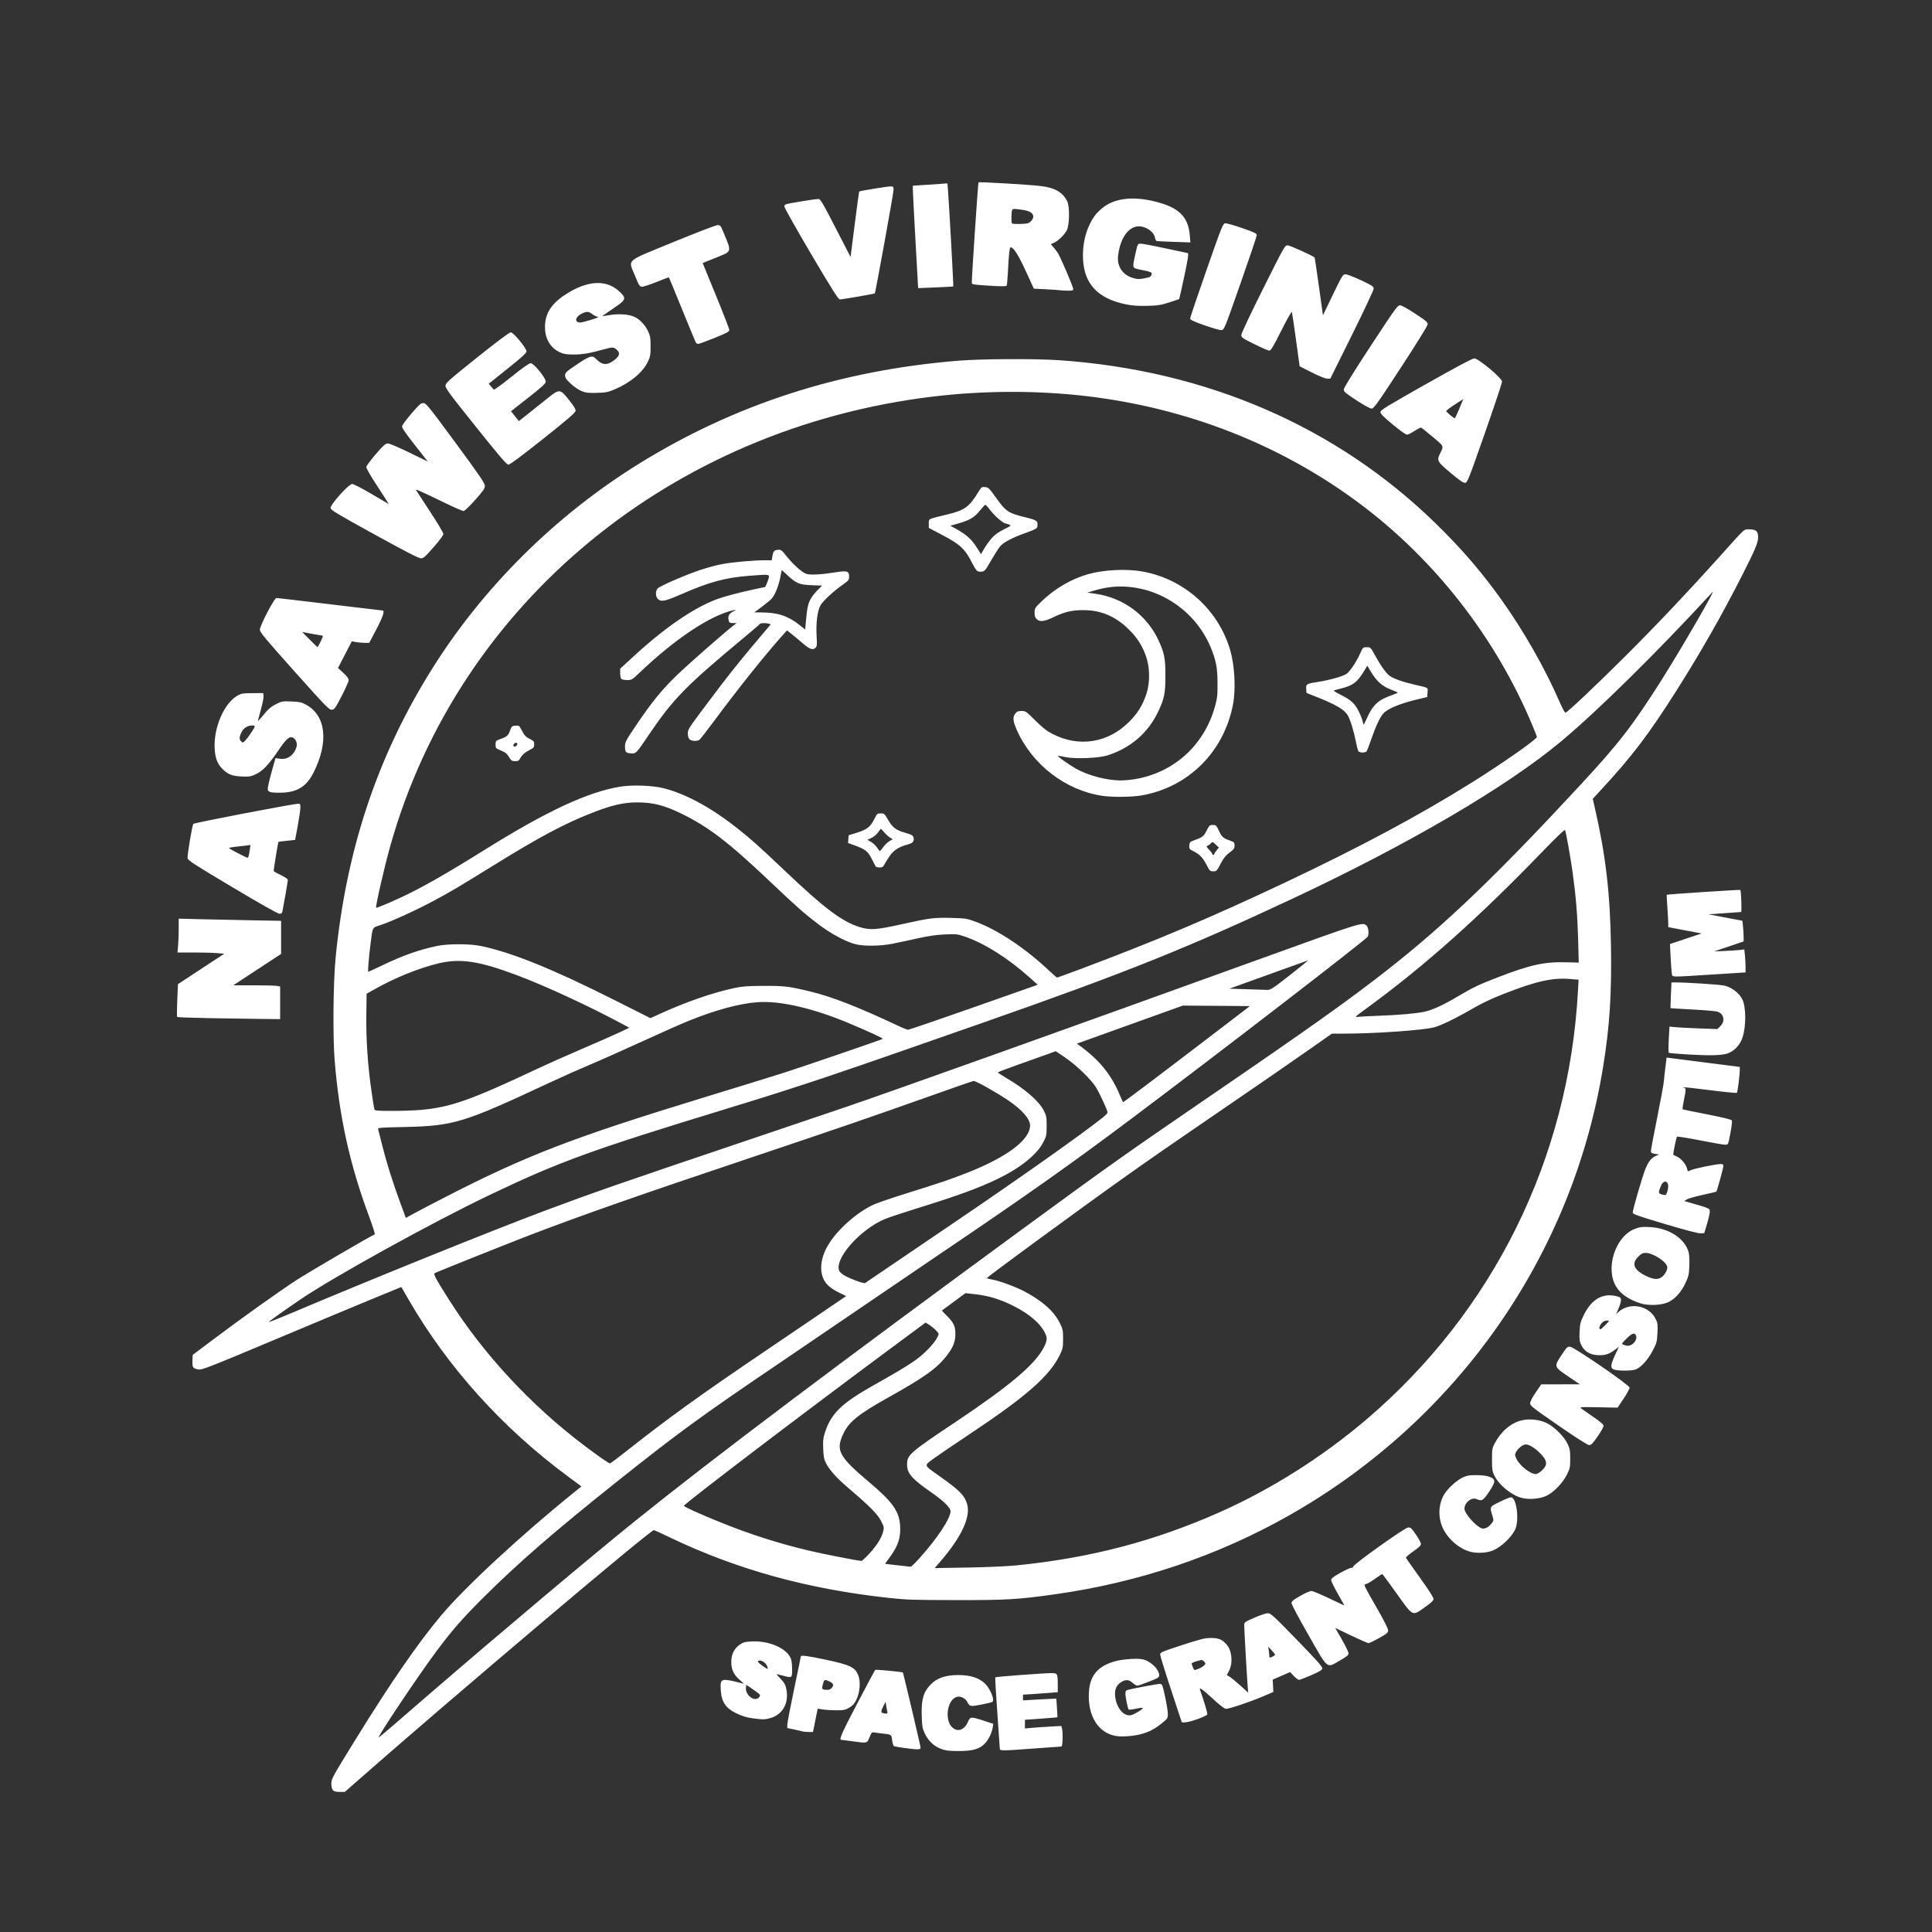 <?xml version="1.0" encoding="UTF-8" standalone="no"?>
<!-- Created with Inkscape (http://www.inkscape.org/) -->

<svg
   version="1.1"
   id="svg1"
   width="640"
   height="640"
   viewBox="0 0 640 640"
   sodipodi:docname="WVSpaceGrantConsortium.svg"
   inkscape:version="1.3.2 (091e20e, 2023-11-25, custom)"
   xmlns:inkscape="http://www.inkscape.org/namespaces/inkscape"
   xmlns:sodipodi="http://sodipodi.sourceforge.net/DTD/sodipodi-0.dtd"
   xmlns="http://www.w3.org/2000/svg"
   xmlns:svg="http://www.w3.org/2000/svg">
  <rect x="0" y="0" width="640" height="640" fill="#333333" stroke="none"/>
  <defs
     id="defs1" />
  <sodipodi:namedview
     id="namedview1"
     pagecolor="#ffffff"
     bordercolor="#666666"
     borderopacity="1.0"
     inkscape:showpageshadow="2"
     inkscape:pageopacity="0.0"
     inkscape:pagecheckerboard="0"
     inkscape:deskcolor="#d1d1d1"
     inkscape:zoom="1.3180912"
     inkscape:cx="428.27081"
     inkscape:cy="306.12448"
     inkscape:window-width="3440"
     inkscape:window-height="1369"
     inkscape:window-x="-8"
     inkscape:window-y="-8"
     inkscape:window-maximized="1"
     inkscape:current-layer="g1" />
  <g
     inkscape:groupmode="layer"
     inkscape:label="Image"
     id="g1">
    <path
       style="fill:#ffffff"
       d="m 110.29,593.015 c -0.333,-0.368 -0.53,-1.137 -0.53,-2.07 0,-1.697 0.215,-2.091 8.256,-15.105 11.43,-18.499 20.53,-31.675 28.076,-40.65 8.024,-9.543 26.634,-26.767 44.378,-41.072 l 2.136,-1.722 -4.543,-3.365 c -21.705,-16.076 -39.761,-36.121 -52.695,-58.5 l -2.421,-4.188 -9.273,3.808 c -5.1,2.095 -19.911,8.28 -32.912,13.745 -20.883,8.778 -23.785,9.917 -24.893,9.768 -1.934,-0.259 -2.231,-0.667 -2.123,-2.906 l 0.094,-1.939 7.2,-5.407 c 9.032,-6.783 21.022,-15.332 27.059,-19.294 3.716,-2.439 24.861,-14.794 26.037,-15.213 0.166,-0.059 -0.639,-2.628 -1.789,-5.708 -6.455,-17.288 -9.972,-33.197 -11.494,-52 -0.636,-7.851 -0.466,-25.937 0.318,-33.918 3.505,-35.671 13.74,-66.469 31.639,-95.202 17.04,-27.354 41.086,-51.26 68.87,-68.468 31.81,-19.702 66.656,-30.943 105.76,-34.12 7.779,-0.632 25.549,-0.713 33.6,-0.153 48.709,3.387 91.622,21.986 124.404,53.918 8.65,8.426 15.21,16.026 21.9,25.373 7.355,10.277 14.601,23.014 19.308,33.94 0.921,2.138 1.718,3.574 1.953,3.52 0.69,-0.158 10.496,-9.43 19.937,-18.85 10.191,-10.168 20.817,-21.387 30.875,-32.597 9.193,-10.246 8.135,-9.285 10.22,-9.285 2.074,0 2.763,0.653 2.763,2.619 0,1.793 -0.981,4.132 -5.276,12.581 -6.785,13.349 -13.616,25.338 -21.798,38.26 -9.118,14.4 -14.633,21.658 -24.875,32.737 l -2.829,3.06 0.647,2.811 c 3.641,15.818 5.11,28.365 5.387,46.011 0.251,15.999 -0.431,26.508 -2.586,39.853 -10.095,62.497 -48.095,116.899 -103.767,148.558 -23.75,13.506 -49.946,22.353 -77.812,26.281 -12.274,1.73 -16.008,1.949 -32.85,1.929 -13.97,-0.017 -16.395,-0.097 -22.24,-0.734 -26.924,-2.933 -50.328,-9.401 -72.527,-20.044 -2.756,-1.322 -5.132,-2.403 -5.278,-2.403 -1.23,0 -67.375,55.945 -98.445,83.265 L 114.221,593.6 h -1.701 c -1.241,0 -1.844,-0.158 -2.231,-0.585 z M 142.72,560.768 c 23.269,-20.085 53.216,-45.278 67.52,-56.8 25.783,-20.768 66.92,-51.762 130.4,-98.248 26.562,-19.451 32.557,-23.697 59.36,-42.039 34.581,-23.665 47.119,-32.59 60,-42.711 19.008,-14.936 36.031,-31.265 63.394,-60.81 12.963,-13.997 17.405,-19.735 27.001,-34.88 6.35,-10.022 18.336,-30.707 16.874,-29.12 -18.426,19.995 -37.825,39.132 -49.988,49.311 -18.123,15.168 -50.756,34.271 -89.6,52.452 -34.692,16.237 -54.936,24.346 -101.6,40.697 -51.528,18.056 -60.272,20.991 -85.665,28.751 -44.64,13.643 -55.212,17.492 -78.175,28.459 -19.177,9.159 -52.074,27.341 -63.04,34.841 -6.125,4.19 -10.27,7.165 -10.149,7.286 0.068,0.068 3.567,-1.331 7.776,-3.11 27.019,-11.417 66.542,-27.378 83.493,-33.718 16.657,-6.23 24.604,-8.992 68.64,-23.851 13.464,-4.543 27.649,-9.342 31.522,-10.664 15.816,-5.399 72.861,-25.789 137.118,-49.014 33.945,-12.269 33.827,-12.232 35.122,-10.936 0.629,0.629 0.826,2.793 0.33,3.637 -0.617,1.05 -49.325,38.575 -78.013,60.101 -20.487,15.373 -35.281,25.818 -64.8,45.751 -4.4,2.971 -15.632,10.608 -24.96,16.971 -9.328,6.363 -21.712,14.786 -27.52,18.717 -25.449,17.228 -33.159,22.854 -53.28,38.879 -21.043,16.759 -33.064,27.205 -44.774,38.908 -6.764,6.759 -10.102,10.603 -15.397,17.73 -5.734,7.718 -18.869,27.321 -18.869,28.162 0,0.114 2.052,-1.575 4.56,-3.752 2.508,-2.177 8.232,-7.128 12.72,-11.002 z m 193.76,-42.191 c 24.681,-2.461 45.941,-8.023 67.741,-17.722 16.936,-7.535 33.885,-18.26 48.419,-30.639 42.041,-35.809 67.062,-86.488 70.08,-141.945 l 0.203,-3.73 -2.821,-0.237 c -5.842,-0.492 -11.24,0.723 -22.062,4.964 -3.777,1.48 -7.238,3.111 -9.92,4.675 -5.615,3.273 -10.773,5.79 -13.079,6.381 -3.782,0.97 -19.562,2.076 -29.612,2.076 h -4.213 l -6.767,4.751 c -7.803,5.479 -15.988,11.12 -33.967,23.412 -22.813,15.597 -31.011,21.416 -58.155,41.276 -8.539,6.248 -15.475,11.449 -15.413,11.558 0.062,0.109 0.728,0.296 1.48,0.415 2.472,0.393 8.032,2.43 11.127,4.077 5.893,3.137 9.667,6.535 11.584,10.433 0.97,1.972 1.056,2.394 1.056,5.192 0,2.744 -0.098,3.252 -0.996,5.147 -3.349,7.067 -11.163,13.933 -30.364,26.68 -4.752,3.155 -9.907,6.662 -11.456,7.794 -3.337,2.439 -3.433,2.088 1.536,5.607 6.927,4.905 8.508,6.464 9.435,9.307 1.392,4.27 -1.732,11.049 -8.92,19.355 l -1.77,2.046 10.867,-0.182 c 6.11,-0.103 13.109,-0.406 15.987,-0.693 z M 304.385,516.4 c 6.104,-6.761 10.495,-13.382 10.495,-15.827 0,-1.091 -2.329,-3.386 -6.08,-5.993 -6.762,-4.698 -8.32,-6.465 -8.32,-9.433 0,-3.192 0.79,-3.886 15.951,-14.02 18.312,-12.24 26.554,-19.219 29.4,-24.895 1.041,-2.077 1.13,-2.921 0.461,-4.405 -1.485,-3.298 -5.204,-6.526 -10.694,-9.285 -4.244,-2.132 -8.148,-3.318 -12.559,-3.814 l -3.202,-0.36 -3.838,2.824 c -2.111,1.553 -3.89,2.866 -3.952,2.917 -0.063,0.051 0.697,0.885 1.688,1.852 2.147,2.096 2.746,3.382 2.746,5.892 0,2.534 -0.666,4.302 -2.58,6.854 -3.362,4.481 -7.324,7.345 -19.82,14.328 -9.709,5.425 -12.895,8.005 -14.732,11.931 -2.581,5.515 -1.492,7.535 8.685,16.114 7.717,6.505 9.874,9.578 10.142,14.445 0.219,3.983 -0.667,6.601 -3.565,10.535 l -1.458,1.979 1.664,0.195 c 0.915,0.107 2.744,0.314 4.064,0.459 1.32,0.146 2.562,0.283 2.761,0.306 0.198,0.023 1.433,-1.146 2.744,-2.598 z m -16.492,-1.656 c 2.538,-2.757 4.073,-5.17 4.63,-7.275 0.375,-1.419 0.344,-1.591 -0.637,-3.585 -1.107,-2.25 -3.82,-4.98 -11.073,-11.146 -3.73,-3.171 -6.136,-5.89 -7.299,-8.251 -0.562,-1.14 -0.737,-2.135 -0.821,-4.67 -0.093,-2.799 0.002,-3.548 0.726,-5.705 1.991,-5.932 5.563,-9.361 15.702,-15.073 12.547,-7.069 15.19,-8.827 18.595,-12.376 1.076,-1.121 2.274,-2.661 2.662,-3.422 0.685,-1.343 0.689,-1.404 0.124,-2.064 -0.731,-0.854 -1.89,-1.821 -3.015,-2.517 l -0.87,-0.538 -9.388,6.949 c -30.595,22.646 -70.686,53.14 -70.658,53.743 0.024,0.51 11.491,5.412 19.189,8.204 10.227,3.708 19.562,6.279 30.72,8.459 5.748,1.123 7.148,1.375 8.853,1.594 0.205,0.026 1.357,-1.021 2.56,-2.328 z m -80.577,-33.893 c 14.302,-11.287 24.514,-18.651 46.443,-33.487 5.016,-3.394 13.039,-8.838 17.83,-12.098 l 8.71,-5.927 -2.495,-1.214 c -1.565,-0.761 -2.979,-1.739 -3.793,-2.623 -2.522,-2.736 -2.647,-7.282 -0.327,-11.902 2.693,-5.364 9.72,-11.846 15.858,-14.63 1.129,-0.512 5.96,-2.155 10.735,-3.652 11.894,-3.727 14.313,-4.548 20.091,-6.814 13.275,-5.208 20.945,-10.998 20.856,-15.745 -0.039,-2.094 -2.614,-5.069 -6.986,-8.072 -3.88,-2.665 -10.868,-6.607 -11.712,-6.607 -0.204,0 -7.3,2.465 -15.769,5.479 -17.529,6.236 -30.498,10.69 -58.119,19.959 -37.472,12.575 -55.366,18.842 -72.64,25.442 -6.828,2.609 -31.473,12.452 -31.963,12.767 -0.534,0.342 0.176,1.674 4.71,8.833 11.419,18.032 27.133,34.965 44.838,48.319 4.243,3.2 8.094,5.892 8.452,5.908 0.152,0.007 2.528,-1.764 5.28,-3.936 z M 292.32,421.119 c 2.992,-2.049 9.256,-6.299 13.92,-9.445 24.142,-16.285 45.238,-31.016 55.775,-38.947 4.429,-3.333 5.029,-3.892 4.841,-4.506 -0.391,-1.276 -2.498,-5.79 -3.613,-7.741 -1.493,-2.611 -6.539,-7.538 -10.383,-10.137 l -3.14,-2.123 -2.46,0.907 c -1.353,0.499 -5.663,2.033 -9.576,3.41 -3.914,1.377 -7.118,2.598 -7.12,2.713 -0.002,0.115 1.184,0.904 2.636,1.752 6.283,3.672 10.977,7.74 12.58,10.904 0.854,1.686 0.94,2.147 0.94,5.071 0,3.01 -0.068,3.351 -1.063,5.311 -2.083,4.104 -7.489,8.493 -14.937,12.128 -6.284,3.066 -13.444,5.684 -27.2,9.946 -4.576,1.418 -9.278,2.984 -10.448,3.48 -8.366,3.549 -17.005,13.516 -14.986,17.29 0.179,0.335 0.955,0.978 1.725,1.429 1.796,1.053 6.332,2.713 6.749,2.47 0.176,-0.102 2.768,-1.862 5.76,-3.911 z M 146.88,396.871 c 27.258,-14.041 42.624,-19.974 86.4,-33.358 11,-3.363 22.736,-6.987 26.08,-8.052 6.164,-1.964 32.852,-11.101 33.089,-11.329 0.178,-0.171 -5.22,-2.663 -11.169,-5.156 -12.005,-5.031 -22.955,-7.545 -30.4,-6.98 -6.016,0.456 -13.896,2.59 -22.689,6.142 -2.359,0.953 -9.415,4.083 -15.68,6.955 -6.265,2.872 -14.055,6.337 -17.311,7.699 -3.256,1.362 -9.16,3.993 -13.12,5.845 -28.736,13.442 -31.776,14.362 -48.569,14.709 -7.56,0.156 -8.393,0.226 -8.254,0.693 0.085,0.286 0.672,2.608 1.305,5.16 1.429,5.761 3.491,12.351 5.974,19.087 l 1.904,5.167 2.46,-1.355 c 1.353,-0.745 5.844,-3.098 9.98,-5.228 z m -7.36,-29.21 c 9.83,-0.9 16.557,-3.28 38.4,-13.582 3.256,-1.536 9.88,-4.486 14.72,-6.556 4.84,-2.07 10.382,-4.508 12.316,-5.418 l 3.516,-1.654 -2.716,-1.457 c -10.736,-5.762 -25.083,-12.393 -34.396,-15.898 -12.694,-4.778 -18.904,-5.708 -26.24,-3.931 -6.355,1.54 -14.079,4.655 -20.64,8.324 l -3.04,1.7 -0.089,7.166 c -0.1,8.098 0.466,16.452 1.699,25.066 0.441,3.079 0.886,5.82 0.99,6.09 0.16,0.416 1.072,0.49 5.994,0.49 3.193,-6e-4 7.462,-0.153 9.486,-0.338 z M 379.297,359.76 c 3.92,-2.948 13.343,-10.112 20.938,-15.92 l 13.81,-10.56 -11.103,-0.085 -11.103,-0.085 -17.551,6.306 -17.551,6.306 0.908,0.659 c 6.598,4.789 10.524,9.648 13.396,16.579 0.492,1.188 0.948,2.16 1.012,2.16 0.064,0 3.324,-2.412 7.244,-5.36 z m -57.817,-25.706 c 11.066,-3.886 20.604,-7.242 21.196,-7.457 l 1.076,-0.392 -2.676,-2.399 c -7.146,-6.406 -15.079,-11.396 -21.632,-13.607 -2.319,-0.782 -2.75,-0.826 -6.484,-0.655 -2.891,0.133 -5.419,0.502 -9.12,1.331 -2.816,0.631 -6.56,1.43 -8.319,1.775 -3.938,0.772 -9.337,0.832 -12.114,0.133 -3.182,-0.801 -8.056,-3.409 -12.159,-6.508 -4.818,-3.639 -6.965,-5.531 -16.207,-14.29 -13.891,-13.164 -20.442,-18.163 -29.622,-22.606 -5.347,-2.588 -9.114,-3.545 -14.058,-3.572 -4.828,-0.026 -8.688,0.875 -15.823,3.696 -8.801,3.479 -17.307,8.033 -31.901,17.078 -11.446,7.094 -14.379,8.832 -19.862,11.77 -5.847,3.133 -13.817,6.777 -17.597,8.045 -2.996,1.005 -2.682,0.433 -3.428,6.242 -0.57,4.434 -0.962,9.28 -0.751,9.28 0.084,0 2.081,-0.92 4.438,-2.045 7.119,-3.398 12.174,-5.194 18.292,-6.501 3.628,-0.775 10.933,-0.769 14.633,0.012 10.267,2.167 23.674,7.587 43.812,17.712 l 12.292,6.18 2.748,-1.259 c 8.866,-4.062 17.813,-7.177 24.988,-8.699 2.802,-0.594 4.423,-0.716 9.76,-0.736 6.774,-0.024 8.297,0.154 15.04,1.76 7.569,1.803 15.963,5.083 30.56,11.942 0.968,0.455 1.994,0.828 2.28,0.83 0.286,0.002 9.574,-3.176 20.64,-7.062 z M 456.64,336.489 c 6.595,-0.229 12.455,-0.742 15.2,-1.332 2.695,-0.579 6.145,-2.157 10.95,-5.01 5.016,-2.977 7.162,-4.005 13.37,-6.401 10.775,-4.159 15.403,-5.174 22.689,-4.978 l 4.129,0.111 -0.204,-7.68 c -0.213,-7.987 -0.736,-14.342 -1.831,-22.24 -0.714,-5.152 -2.193,-13.385 -2.513,-13.991 -0.129,-0.244 -2.901,2.403 -7.373,7.04 -20.974,21.748 -38.925,37.775 -57.778,51.584 -4.874,3.571 -4.715,3.401 -3.027,3.22 0.785,-0.084 3.659,-0.23 6.387,-0.325 z M 427.36,322.972 c 3.52,-2.747 6.184,-4.921 5.92,-4.83 -0.264,0.091 -6.232,2.238 -13.261,4.771 l -12.781,4.606 5.581,0.171 c 3.07,0.094 6.157,0.195 6.861,0.223 1.194,0.048 1.709,-0.283 7.68,-4.943 z m -69.193,-2.044 c 25.181,-9.459 43.296,-17.125 67.433,-28.534 25.269,-11.945 44.731,-22.377 62.4,-33.449 10.009,-6.272 21.12,-14.074 21.12,-14.83 0,-0.157 -0.709,-1.975 -1.577,-4.04 C 495.317,210.958 475.077,185.094 449.92,166.439 423.947,147.179 393.06,135.104 359.817,131.213 343.454,129.298 325.707,129.356 308.96,131.381 222.287,141.86 152.051,199.932 129.402,279.84 c -2.034,7.175 -5.11,20.559 -4.798,20.871 0.131,0.131 3.739,-1.363 7.715,-3.194 7.231,-3.331 14.785,-7.619 28.8,-16.35 20.161,-12.56 33.64,-18.816 44.316,-20.57 3.99,-0.656 10.613,-0.426 14.318,0.496 7.361,1.831 15.856,6.446 24.566,13.343 4.623,3.661 7.192,5.96 15.808,14.148 12.922,12.281 18.798,16.702 24.604,18.512 3.489,1.088 5.499,0.95 14.149,-0.971 9.148,-2.031 10.569,-2.21 16.29,-2.053 4.811,0.132 5.104,0.18 8.189,1.327 7.243,2.694 16.362,8.77 24.001,15.991 1.408,1.331 2.671,2.426 2.807,2.435 0.136,0.008 3.736,-1.296 8,-2.897 z m 41.567,-34.351 c -1.278,-2.471 -2.259,-3.506 -4.31,-4.546 -1.463,-0.742 -1.536,-0.84 -1.442,-1.958 0.092,-1.095 0.21,-1.217 1.698,-1.753 2.675,-0.962 3.067,-1.272 4.036,-3.191 0.868,-1.72 1.011,-1.849 2.049,-1.849 1.056,0 1.167,0.108 2.076,2.032 0.98,2.075 1.308,2.338 4.239,3.395 0.724,0.261 0.88,0.509 0.88,1.4 0,0.933 -0.231,1.256 -1.668,2.328 -1.281,0.956 -1.968,1.82 -2.96,3.72 -1.236,2.367 -1.341,2.475 -2.412,2.479 -1.055,0.003 -1.182,-0.116 -2.186,-2.057 z m 2.506,-3.672 c 0,-0.162 0.347,-0.707 0.77,-1.211 l 0.77,-0.915 -1.06,-1.008 c -1.036,-0.985 -1.072,-0.994 -1.612,-0.397 -0.304,0.336 -0.8,0.689 -1.103,0.785 -0.468,0.149 -0.391,0.343 0.522,1.311 0.59,0.625 1.072,1.27 1.072,1.434 0,0.163 0.144,0.297 0.32,0.297 0.176,0 0.32,-0.133 0.32,-0.295 z m -112.174,4.113 c -0.116,-0.188 -0.711,-1.34 -1.321,-2.559 -1.23,-2.459 -2.149,-3.167 -5.802,-4.474 l -2.016,-0.721 0.096,-1.288 0.096,-1.288 2.24,-0.688 c 3.931,-1.207 4.906,-1.954 6.37,-4.88 0.79,-1.578 0.913,-1.68 2.035,-1.677 1.125,0.003 1.26,0.117 2.315,1.954 1.563,2.723 2.639,3.56 5.718,4.45 2.119,0.612 2.655,0.894 2.8,1.472 0.329,1.309 -0.131,1.939 -1.728,2.369 -3.049,0.821 -4.763,1.889 -6.092,3.796 -0.689,0.988 -1.491,2.263 -1.783,2.835 -0.443,0.867 -0.714,1.04 -1.624,1.04 -0.601,0 -1.188,-0.154 -1.304,-0.342 z m 2.543,-6.425 c 0.511,-0.722 1.419,-1.602 2.017,-1.955 l 1.087,-0.641 -0.922,-0.561 c -0.507,-0.308 -1.375,-1.11 -1.928,-1.781 -0.553,-0.671 -1.057,-1.156 -1.12,-1.078 -0.063,0.078 -0.499,0.661 -0.97,1.294 -0.471,0.634 -1.434,1.413 -2.141,1.731 l -1.285,0.579 1.262,0.753 c 0.694,0.414 1.573,1.255 1.952,1.869 0.379,0.614 0.786,1.113 0.904,1.109 0.118,-0.004 0.632,-0.598 1.143,-1.32 z M 365.28,263.645 c -12.259,-1.767 -23.454,-10.386 -28.499,-21.942 -1.262,-2.892 -1.366,-4.16 -0.438,-5.34 0.536,-0.681 0.932,-0.843 2.062,-0.843 1.343,0 1.524,0.125 4.537,3.133 2.447,2.443 3.711,3.429 5.742,4.477 8.702,4.494 18.261,3.009 25.267,-3.926 2.888,-2.858 4.548,-5.535 5.826,-9.391 1.177,-3.553 1.163,-8.43 -0.035,-12.053 -1.196,-3.618 -2.888,-6.341 -5.665,-9.118 -4.402,-4.402 -9.217,-6.491 -15.038,-6.524 -3.959,-0.022 -6.278,0.52 -10.139,2.372 -2.972,1.425 -4.436,1.59 -5.48,0.617 -0.529,-0.493 -0.7,-1.021 -0.7,-2.158 0,-1.453 0.082,-1.585 2.389,-3.81 4.332,-4.18 9.84,-7.387 15.371,-8.949 5.118,-1.446 12.562,-1.822 17.831,-0.9 13.926,2.436 25.377,12.704 29.252,26.23 1.459,5.093 1.845,12.767 0.894,17.781 -2.99,15.763 -14.768,27.488 -30.34,30.204 -3.061,0.534 -9.611,0.605 -12.837,0.141 z m 10.901,-5.578 c 12.853,-2.241 22.762,-11.306 26.297,-24.057 0.768,-2.771 0.865,-3.664 0.845,-7.771 -0.025,-4.935 -0.482,-7.386 -2.149,-11.511 -4.685,-11.6 -15.854,-19.669 -28.214,-20.385 -3.53,-0.204 -6.659,0.176 -10.4,1.264 l -2.4,0.698 2.704,0.385 c 9.27,1.32 17.067,7.094 20.955,15.519 1.891,4.097 2.24,5.908 2.24,11.629 0,5.951 -0.357,7.663 -2.543,12.196 -3.3,6.841 -9.169,11.848 -16.635,14.191 -3.043,0.955 -10.786,1.254 -14.076,0.542 -1.23,-0.266 -2.288,-0.432 -2.351,-0.369 -0.192,0.192 3.772,2.999 5.975,4.231 4.047,2.263 9.973,3.84 14.651,3.899 1.253,0.016 3.549,-0.193 5.103,-0.464 z M 168.602,250.758 c -0.66,-1.088 -1.22,-1.54 -2.64,-2.129 -1.747,-0.724 -1.802,-0.785 -1.802,-1.976 0,-1.05 0.128,-1.275 0.88,-1.547 2.893,-1.044 3.257,-1.324 3.877,-2.993 0.575,-1.546 0.674,-1.639 1.845,-1.725 1.211,-0.089 1.258,-0.051 2.198,1.76 0.782,1.507 1.242,1.991 2.48,2.605 1.364,0.677 1.52,0.865 1.52,1.833 0,0.95 -0.164,1.162 -1.36,1.762 -1.656,0.831 -2.711,1.763 -3.319,2.93 -0.377,0.724 -0.669,0.878 -1.65,0.87 -1.058,-0.009 -1.286,-0.165 -2.03,-1.392 z m 2.54,-3.809 c 0.551,-0.663 0.004,-1.215 -0.697,-0.703 -0.325,0.237 -0.495,0.585 -0.379,0.773 0.281,0.455 0.661,0.431 1.076,-0.069 z m 36.457,2.305 c -0.416,-0.242 -0.56,-0.74 -0.56,-1.933 0,-1.524 0.198,-1.9 3.821,-7.264 5.145,-7.617 8.413,-11.615 13.503,-16.52 3.72,-3.585 15.261,-13.717 18.516,-16.256 l 1.12,-0.874 -1.194,-0.004 c -0.992,-0.003 -1.227,-0.134 -1.387,-0.771 -0.364,-1.45 -0.026,-2.229 1.3,-2.993 1.175,-0.677 1.201,-0.72 0.32,-0.522 -7.742,1.738 -19.252,9.381 -31.112,20.659 -2.539,2.415 -2.687,2.503 -4.176,2.503 -0.849,0 -1.716,-0.173 -1.928,-0.384 -0.211,-0.211 -0.384,-1.059 -0.384,-1.883 v -1.499 l 4.833,-4.434 c 10.068,-9.237 19.463,-15.667 27.084,-18.537 2.468,-0.929 7.597,-2.292 12.681,-3.369 l 3.478,-0.737 0.602,-1.405 c 0.331,-0.773 0.602,-1.681 0.602,-2.019 0,-0.737 -0.32,-0.751 -6.416,-0.283 -8.112,0.622 -13.413,2.068 -22.944,6.26 -4.991,2.195 -6.39,2.46 -7.44,1.41 -0.8,-0.8 -0.842,-2.581 -0.08,-3.443 0.726,-0.822 9.137,-4.477 14.206,-6.174 2.175,-0.728 5.394,-1.592 7.154,-1.92 3.454,-0.643 10.388,-1.264 14.129,-1.264 h 2.322 l 0.192,-1.2 c 0.284,-1.779 0.585,-2.15 1.829,-2.257 1.044,-0.09 1.247,0.054 2.768,1.966 2.273,2.857 5.226,5.517 6.642,5.985 1.355,0.447 4.861,0.261 9.783,-0.52 3.78,-0.6 4.416,-0.396 4.416,1.415 0,1.111 -0.152,1.313 -1.933,2.569 -3.175,2.239 -6.651,5.434 -7.513,6.904 -1.048,1.788 -1.579,5.947 -1.318,10.321 0.162,2.708 0.11,3.346 -0.304,3.76 -0.934,0.934 -1.963,0.579 -4.375,-1.507 -1.275,-1.103 -2.953,-2.501 -3.729,-3.107 l -1.411,-1.102 -1.42,1.587 c -5.911,6.607 -14.443,17.283 -22.752,28.467 -2.353,3.168 -4.506,5.94 -4.784,6.16 -0.766,0.607 -2.755,0.497 -3.373,-0.185 -0.313,-0.346 -0.53,-1.126 -0.53,-1.908 0,-1.207 0.425,-1.892 4.853,-7.815 8.704,-11.643 11.943,-15.704 21.781,-27.31 l 0.874,-1.031 -0.714,-0.191 c -1.114,-0.299 -2.736,-0.233 -2.954,0.119 -0.109,0.176 -2.313,2.076 -4.899,4.223 -19.572,16.249 -23.825,20.592 -31.929,32.604 -3.973,5.89 -4.127,6.056 -5.548,6.044 -0.629,-0.005 -1.396,-0.157 -1.704,-0.336 z m 60.635,-50.262 c 0.435,-0.942 1.537,-2.453 2.448,-3.357 l 1.657,-1.644 -3.45,-0.132 c -4.062,-0.155 -5.094,-0.578 -8.021,-3.287 l -1.901,-1.76 -0.521,2.598 c -0.571,2.844 -1.771,5.757 -2.866,6.954 -0.386,0.422 -1.83,1.61 -3.209,2.641 l -2.508,1.874 h 2.286 c 5.416,0 8.916,1.141 12.649,4.123 l 1.92,1.534 0.362,-3.916 c 0.271,-2.937 0.559,-4.343 1.153,-5.628 z M 450.006,248.88 c -0.172,-0.22 -0.563,-1.696 -0.871,-3.28 -0.681,-3.509 -1.871,-7.331 -2.704,-8.683 -1.176,-1.91 -3.871,-3.493 -10.272,-6.034 l -3.36,-1.334 -0.097,-1.314 c -0.119,-1.61 0.122,-1.763 3.617,-2.29 3.782,-0.571 8.497,-1.874 9.66,-2.671 1.223,-0.838 3.265,-3.863 4.567,-6.764 0.935,-2.084 0.962,-2.11 2.211,-2.11 1.247,0 1.283,0.034 2.621,2.48 1.964,3.59 3.672,6.013 4.898,6.949 1.27,0.968 4.338,2.056 8.531,3.024 4.557,1.052 4.199,0.83 4.089,2.534 L 472.8,230.88 l -3.414,0.831 c -5.884,1.433 -9.865,3.114 -11.238,4.746 -1.105,1.313 -2.539,4.422 -3.953,8.572 -0.647,1.898 -1.315,3.631 -1.485,3.851 -0.17,0.22 -0.777,0.4 -1.35,0.4 -0.573,0 -1.182,-0.18 -1.354,-0.4 z m 2.797,-10.968 c 1.965,-4.381 3.778,-6.078 8.076,-7.563 1.188,-0.41 2.158,-0.819 2.157,-0.907 -0.002,-0.089 -1.057,-0.556 -2.344,-1.038 -2.76,-1.034 -4.703,-2.772 -6.552,-5.858 l -1.214,-2.026 -1.059,1.77 c -2.172,3.632 -3.709,4.813 -7.468,5.737 -1.1,0.27 -2.214,0.564 -2.477,0.653 -0.286,0.097 0.5,0.643 1.964,1.366 3.591,1.772 4.868,2.914 6.169,5.514 0.618,1.236 1.217,2.741 1.33,3.345 0.113,0.604 0.268,1.098 0.344,1.098 0.076,0 0.559,-0.94 1.075,-2.088 z m -129.343,-49.016 c -0.279,-0.317 -0.831,-1.22 -1.227,-2.008 -2.587,-5.141 -4.033,-6.499 -10.554,-9.913 l -4,-2.094 v -1.44 c 0,-1.654 -0.407,-1.453 6.08,-3.01 5.852,-1.405 7.326,-2.483 10.453,-7.649 0.869,-1.435 1.01,-1.532 2.095,-1.44 1.064,0.09 1.345,0.351 3.287,3.057 3.688,5.138 4.254,5.526 10.19,6.99 3.825,0.943 4.111,1.17 3.842,3.051 -0.09,0.631 -0.62,0.93 -3.467,1.95 -5.04,1.807 -7.797,3.262 -8.957,4.726 -0.55,0.695 -1.894,2.815 -2.987,4.713 -1.888,3.279 -2.043,3.455 -3.118,3.546 -0.777,0.066 -1.289,-0.084 -1.637,-0.48 z m 5.121,-10.694 c 0.929,-1.038 2.223,-1.964 3.95,-2.829 2.478,-1.24 2.539,-1.297 1.718,-1.609 -0.468,-0.178 -0.937,-0.324 -1.042,-0.324 -0.75,0 -3.519,-2.32 -4.891,-4.097 -0.91,-1.178 -1.76,-2.143 -1.889,-2.143 -0.129,0 -0.881,0.792 -1.67,1.76 -2.128,2.611 -3.446,3.372 -8.077,4.664 l -1.881,0.525 1.561,0.854 c 3.852,2.108 5.557,3.658 7.512,6.827 l 1.077,1.746 1.126,-1.915 c 0.619,-1.054 1.748,-2.61 2.508,-3.459 z m -15.027,401.648 c -3.272,-0.588 -5.798,-2.579 -7.261,-5.723 -0.733,-1.575 -0.856,-2.314 -0.961,-5.756 -0.164,-5.393 0.55,-7.886 2.973,-10.374 2.091,-2.148 4.931,-3.117 9.135,-3.117 4.078,0 6.983,0.952 8.972,2.941 1.222,1.222 2.541,3.882 2.545,5.133 0.003,0.956 0.178,0.877 -3.778,1.687 -3.564,0.729 -4.01,0.669 -4.628,-0.627 -0.65,-1.362 -2.166,-2.212 -3.446,-1.931 -3.402,0.747 -4.399,8.001 -1.421,10.343 1.767,1.39 3.866,0.515 4.976,-2.075 0.736,-1.717 0.981,-1.734 5.194,-0.353 l 3.168,1.038 -0.16,1.196 c -0.088,0.658 -0.486,1.868 -0.883,2.689 -1.826,3.772 -4.096,5.006 -9.42,5.12 -1.936,0.041 -4.188,-0.045 -5.005,-0.192 z M 331.2,579.28 c 4e-5,-0.308 -0.373,-5.719 -0.83,-12.024 -0.456,-6.305 -0.757,-11.536 -0.669,-11.625 0.197,-0.197 15.992,-1.381 18.501,-1.387 2.132,-0.005 2.186,0.091 2.193,3.872 l 0.004,2.436 -2.32,0.2 c -1.276,0.11 -3.868,0.295 -5.76,0.411 l -3.44,0.212 v 0.951 0.951 l 4.4,-0.261 c 2.42,-0.144 4.904,-0.269 5.52,-0.279 l 1.12,-0.017 0.214,3.04 c 0.117,1.672 0.182,3.072 0.142,3.111 -0.039,0.039 -2.475,0.243 -5.414,0.452 l -5.342,0.381 v 1.434 1.434 l 2.16,-0.197 c 1.188,-0.108 3.902,-0.293 6.031,-0.411 l 3.871,-0.215 0.205,0.765 c 0.388,1.451 0.247,6.045 -0.186,6.049 -0.22,0.002 -4.216,0.288 -8.88,0.636 -10.782,0.803 -11.52,0.809 -11.52,0.08 z m -31.585,-0.238 c -1.619,-0.221 -3.149,-0.48 -3.4,-0.576 -0.275,-0.106 -0.543,-0.875 -0.677,-1.945 -0.247,-1.975 -0.22,-1.956 -3.219,-2.267 -1.056,-0.11 -2.287,-0.27 -2.736,-0.358 -0.736,-0.143 -0.889,0.016 -1.551,1.613 -0.852,2.055 -0.609,2.001 -5.793,1.291 -1.848,-0.253 -3.468,-0.464 -3.6,-0.47 -0.764,-0.032 0.33,-2.495 5.398,-12.149 3.101,-5.907 5.748,-10.861 5.883,-11.008 0.18,-0.196 8.826,0.623 9.172,0.869 0.143,0.102 5.867,24.388 5.867,24.894 0,0.697 -0.877,0.715 -5.344,0.106 z M 293.965,567.12 c -0.087,-0.308 -0.258,-1.202 -0.381,-1.986 l -0.223,-1.426 -0.56,1.106 c -0.963,1.901 -1.053,2.477 -0.415,2.643 1.277,0.332 1.739,0.233 1.578,-0.337 z m 75.61,7.935 c -5.797,-1.054 -9.259,-6.643 -8.873,-14.325 0.281,-5.589 2.843,-8.721 8.472,-10.355 2.739,-0.795 7.797,-1.141 9.578,-0.655 2.581,0.705 5.214,3.312 5.238,5.186 0.01,0.755 -0.282,0.943 -3.365,2.16 -1.857,0.733 -3.602,1.333 -3.878,1.333 -0.276,0 -1.01,-0.446 -1.63,-0.991 -1.227,-1.077 -2.308,-1.108 -3.835,-0.107 -1.464,0.959 -2.057,2.351 -1.888,4.426 0.32,3.918 2.835,6.979 5.29,6.44 1.062,-0.233 3.876,-1.938 3.876,-2.347 0,-0.15 -1.008,-0.057 -2.239,0.207 -1.231,0.264 -2.328,0.392 -2.436,0.284 -0.288,-0.288 -1.061,-4.064 -1.074,-5.25 -0.008,-0.699 0.164,-1.071 0.549,-1.186 1.769,-0.531 10.404,-2.147 11.002,-2.059 0.638,0.093 0.803,0.533 1.599,4.264 0.488,2.288 0.895,4.827 0.903,5.643 0.015,1.437 -0.047,1.535 -1.985,3.129 -2.293,1.887 -4.377,2.959 -7.12,3.663 -2.451,0.629 -6.301,0.883 -8.185,0.541 z M 266.08,573.6 c -0.176,-0.06 -1.436,-0.346 -2.8,-0.637 l -2.48,-0.527 v -1.099 c 0,-0.604 1.008,-5.881 2.24,-11.726 1.232,-5.845 2.24,-10.74 2.24,-10.879 0,-0.505 2.201,-0.224 8.133,1.037 8.325,1.77 9.875,2.523 10.941,5.315 0.78,2.043 0.489,5.606 -0.648,7.931 -0.672,1.373 -1.219,1.988 -2.37,2.665 -1.315,0.773 -1.826,0.88 -4.216,0.88 -1.496,0 -3.516,-0.121 -4.488,-0.268 l -1.768,-0.268 -0.778,3.868 -0.778,3.868 -1.454,-0.025 c -0.8,-0.014 -1.598,-0.074 -1.774,-0.134 z m 9.586,-14.637 c 0.593,-0.847 0.345,-1.37 -0.939,-1.979 -1.507,-0.715 -1.696,-0.652 -2.07,0.695 -0.484,1.744 -0.431,1.946 0.543,2.064 1.279,0.155 1.961,-0.061 2.466,-0.781 z m 112.243,0.74 C 385.935,553.732 384.32,548.504 384.32,548.085 c 0,-0.71 0.489,-0.921 7.213,-3.115 6.202,-2.024 7.536,-2.355 9.52,-2.364 2.635,-0.012 3.776,0.453 5.26,2.143 1.816,2.068 2.176,6.144 0.78,8.822 l -0.688,1.32 0.99,0.602 c 0.545,0.331 2.135,1.641 3.535,2.911 l 2.545,2.309 -0.186,-2.357 c -0.255,-3.226 -1.127,-18.667 -1.127,-19.948 0,-1.009 0.089,-1.076 3.374,-2.523 1.856,-0.817 3.852,-1.486 4.437,-1.486 0.971,0 1.804,0.762 9.61,8.789 6.646,6.834 8.524,8.944 8.443,9.488 -0.082,0.551 -0.847,1.025 -3.624,2.243 -1.936,0.849 -3.767,1.548 -4.068,1.552 -0.302,0.004 -1.094,-0.574 -1.76,-1.285 l -1.212,-1.293 -2.88,1.254 -2.88,1.254 0.103,2.039 0.103,2.039 -3.463,1.493 c -3.945,1.7 -11.099,4.107 -12.206,4.107 -0.497,0 -1.942,-1.107 -4.385,-3.36 -3.363,-3.102 -4.606,-3.971 -4.234,-2.96 1.09,2.96 2.507,7.709 2.426,8.126 -0.121,0.62 -5.855,2.674 -7.464,2.674 h -0.984 z m 9.875,-7.243 c 0.453,-0.23 1.017,-0.652 1.254,-0.937 0.367,-0.442 0.338,-0.61 -0.189,-1.138 -0.594,-0.594 -0.696,-0.598 -2.429,-0.105 -1.041,0.296 -1.756,0.669 -1.683,0.877 0.731,2.101 0.781,2.167 1.505,1.943 0.396,-0.122 1.09,-0.41 1.543,-0.64 z m 23.802,-3.712 c 0.448,-0.204 0.815,-0.468 0.815,-0.587 0,-0.118 -0.513,-0.779 -1.141,-1.469 l -1.141,-1.253 0.177,1.28 c 0.098,0.704 0.179,1.532 0.181,1.84 0.004,0.663 0.051,0.671 1.108,0.189 z m -171.93,20.507 c -2.388,-0.31 -3.797,-0.738 -5.975,-1.814 -3.204,-1.583 -4.639,-3.689 -4.889,-7.176 -0.229,-3.193 -7.2e-4,-3.787 1.455,-3.78 0.657,0.003 2.274,0.289 3.594,0.635 1.32,0.346 2.456,0.631 2.525,0.635 0.069,0.003 -0.564,-0.601 -1.406,-1.342 -1.938,-1.706 -2.703,-3.36 -2.712,-5.865 -0.009,-2.488 0.941,-4.438 2.788,-5.721 1.171,-0.814 1.714,-0.96 4,-1.075 5.72,-0.289 11.465,2.199 12.923,5.598 0.254,0.591 0.442,2.124 0.442,3.6 0,2.958 0.01,2.952 -3.2,2.09 -0.968,-0.26 -1.842,-0.474 -1.941,-0.476 -0.1,-0.002 0.499,0.702 1.331,1.565 1.23,1.276 1.583,1.91 1.892,3.398 0.935,4.505 -1.163,8.388 -5.175,9.579 -1.796,0.533 -2.543,0.553 -5.651,0.15 z m 1.696,-6.893 c 0.284,-0.284 0.467,-0.68 0.406,-0.88 -0.061,-0.2 -1.112,-1.039 -2.334,-1.865 l -2.223,-1.502 -0.101,0.956 c -0.256,2.42 2.777,4.767 4.253,3.291 z m 2.758,-10.446 c -0.525,-1.38 -2.536,-2.38 -3.065,-1.523 -0.168,0.271 3.046,2.636 3.285,2.417 0.049,-0.045 -0.05,-0.447 -0.22,-0.894 z M 433.52,541.756 c -3.124,-5.451 -5.68,-10.254 -5.68,-10.674 0,-0.623 0.52,-1.063 2.841,-2.402 1.563,-0.902 3.23,-1.64 3.706,-1.64 0.475,0 3.106,1.08 5.846,2.4 2.74,1.32 5.025,2.4 5.077,2.4 0.052,0 -0.905,-1.741 -2.128,-3.87 -1.223,-2.128 -2.22,-4.18 -2.216,-4.56 0.005,-0.536 0.678,-1.066 3.01,-2.37 1.652,-0.924 3.305,-1.68 3.673,-1.68 0.368,0 0.67,-0.206 0.67,-0.458 0,-0.701 16.922,-12.764 18.08,-12.888 0.873,-0.094 1.112,0.116 2.64,2.311 0.924,1.328 1.674,2.734 1.667,3.125 -0.009,0.521 -0.692,1.183 -2.548,2.471 -1.395,0.968 -2.483,1.916 -2.418,2.106 0.065,0.191 2.148,3.163 4.628,6.606 2.835,3.934 4.506,6.54 4.497,7.014 -0.01,0.578 -0.674,1.222 -2.839,2.754 -4.264,3.018 -3.814,3.232 -9.278,-4.404 -2.521,-3.522 -4.675,-6.46 -4.786,-6.528 -0.112,-0.068 -1.277,0.654 -2.59,1.604 -1.313,0.95 -2.706,1.728 -3.096,1.728 -0.63,0 -0.249,0.799 3.427,7.18 2.658,4.615 4.134,7.502 4.129,8.08 -0.006,0.801 -0.337,1.084 -3.01,2.58 -1.652,0.924 -3.217,1.68 -3.478,1.68 -0.261,0 -2.85,-1.136 -5.753,-2.525 l -5.279,-2.525 2.203,3.835 c 1.212,2.109 2.203,4.171 2.203,4.581 0,0.603 -0.543,1.057 -2.838,2.37 -4.55,2.604 -3.743,3.25 -10.362,-8.3 z m 54.553,-27.515 c -3.854,-0.576 -8.066,-3.879 -10.027,-7.861 -1.841,-3.739 -1.57,-8.558 0.661,-11.801 1.354,-1.967 3.983,-4.28 5.857,-5.152 1.397,-0.65 2.156,-0.778 4.556,-0.766 1.92,0.01 3.36,0.198 4.32,0.564 2.11,0.806 2.081,1.579 -0.189,4.99 -1.935,2.907 -2.379,3.165 -4.101,2.38 -1.641,-0.748 -4.029,1.14 -4.029,3.185 0,1.549 3.645,5.716 5.674,6.488 0.965,0.367 2.379,-0.346 3.397,-1.712 0.6,-0.805 0.622,-1.004 0.247,-2.24 -0.996,-3.28 -1.084,-3.099 2.342,-4.796 1.688,-0.836 3.359,-1.52 3.715,-1.52 1.945,0 2.897,7.821 1.324,10.88 -1.292,2.515 -4.545,5.564 -7.126,6.679 -1.728,0.747 -4.366,1.018 -6.622,0.681 z m 16.05,-18.032 c -3.405,-0.869 -7.554,-4.247 -9.1,-7.409 -0.692,-1.415 -0.782,-2.026 -0.782,-5.28 8e-5,-3.37 0.072,-3.816 0.854,-5.299 2.143,-4.061 5.281,-6.771 8.904,-7.691 2.703,-0.686 6.304,-0.247 8.742,1.066 2.408,1.297 5.495,4.455 6.536,6.686 0.761,1.63 0.876,2.278 0.879,4.924 0.003,2.816 -0.078,3.213 -1.074,5.236 -1.396,2.835 -4.454,5.989 -6.888,7.103 -2.177,0.997 -5.646,1.282 -8.071,0.663 z m 6.564,-9.016 c 2.166,-1.957 1.968,-3.398 -0.843,-6.13 -1.768,-1.718 -3.737,-2.778 -4.708,-2.534 -1.029,0.258 -2.352,1.383 -2.92,2.481 -0.457,0.884 -0.443,1.053 0.195,2.371 1.054,2.177 4.53,4.891 6.31,4.926 0.395,0.008 1.281,-0.493 1.967,-1.113 z m 5.557,-14.973 c -8.499,-5.867 -9.357,-6.541 -9.36,-7.358 -0.002,-0.574 0.663,-1.873 1.837,-3.587 l 1.84,-2.688 6.385,-0.013 6.385,-0.013 -3.893,-2.64 c -4.728,-3.206 -4.724,-3.193 -2.09,-7.15 1.7,-2.555 1.893,-2.736 2.8,-2.63 1.455,0.17 19.663,12.697 19.681,13.541 0.008,0.352 -0.886,1.987 -1.987,3.633 l -2,2.993 -6.361,-0.133 c -5.815,-0.122 -6.307,-0.09 -5.724,0.367 0.351,0.275 2.169,1.547 4.041,2.827 2.446,1.671 3.404,2.51 3.404,2.977 0,0.358 -0.893,1.939 -1.984,3.514 -1.641,2.368 -2.125,2.86 -2.8,2.842 -0.517,-0.013 -4.248,-2.39 -10.173,-6.48 z M 534.8,453.722 c -1.421,-0.41 -1.377,-1.405 0.216,-4.87 l 1.256,-2.731 -1.402,1.07 c -1.875,1.431 -3.332,1.865 -5.748,1.711 -2.528,-0.161 -4.306,-1.285 -5.308,-3.356 -0.592,-1.222 -0.67,-1.837 -0.556,-4.364 0.117,-2.611 0.27,-3.228 1.36,-5.485 2.605,-5.398 6.441,-7.546 11.143,-6.24 1.037,0.288 1.2,0.46 1.2,1.269 0,0.515 -0.365,1.762 -0.812,2.772 l -0.812,1.836 0.732,-0.67 c 3.78,-3.458 10.209,-2.256 12.425,2.323 0.626,1.292 0.692,1.834 0.56,4.57 -0.14,2.904 -0.24,3.279 -1.552,5.813 -1.679,3.244 -4.114,5.853 -5.932,6.358 -1.497,0.416 -5.319,0.411 -6.77,-0.007 z m 6.781,-9.311 c 0.628,-0.896 0.641,-1.975 0.031,-2.481 -0.546,-0.453 -1.532,0.146 -3.349,2.038 -1.216,1.265 -1.216,1.254 0.138,1.705 1.124,0.374 2.385,-0.126 3.181,-1.262 z M 531.84,438.88 c 1.273,-1.297 1.341,-1.44 0.686,-1.44 -1.064,0 -1.896,0.537 -2.43,1.569 -0.43,0.832 -0.383,1.311 0.131,1.311 0.11,0 0.836,-0.648 1.613,-1.44 z m 11.52,-7.143 c -3.94,-1.319 -6.477,-3.071 -7.976,-5.507 -3.733,-6.068 -0.271,-16.718 6.235,-19.177 1.632,-0.617 2.331,-0.697 4.941,-0.566 6.293,0.316 11.6,3.778 12.838,8.372 0.193,0.717 0.291,2.73 0.218,4.499 -0.117,2.857 -0.255,3.466 -1.278,5.651 -1.373,2.932 -3.329,5.152 -5.524,6.269 -2.192,1.116 -6.82,1.34 -9.453,0.459 z m 7.163,-8.725 c 0.975,-0.767 1.797,-2.205 1.797,-3.145 0,-1.726 -4.628,-4.827 -7.203,-4.827 -0.958,0 -1.436,0.244 -2.434,1.242 -2.269,2.269 -1.495,4.347 2.33,6.26 2.646,1.324 4.251,1.46 5.511,0.469 z M 551.52,405.468 c -8.733,-2.6 -10.576,-3.249 -10.651,-3.746 -0.105,-0.692 3.134,-11.869 4.223,-14.571 0.935,-2.321 1.983,-3.627 3.388,-4.224 l 1.12,-0.476 -1.36,-0.226 c -1.112,-0.185 -1.36,-0.353 -1.36,-0.919 0,-0.381 0.939,-5.367 2.087,-11.079 1.148,-5.712 2.14,-11.106 2.204,-11.986 0.065,-0.88 0.297,-3.02 0.517,-4.756 l 0.4,-3.156 1.156,0.154 c 0.636,0.085 6.088,0.783 12.116,1.551 l 10.96,1.397 v 1.064 c 0,1.634 -0.705,7.236 -0.945,7.51 -0.117,0.134 -4.154,-0.261 -8.971,-0.877 -4.817,-0.616 -8.828,-1.049 -8.914,-0.963 -0.086,0.086 0.083,0.157 0.377,0.157 0.68,0 0.667,0.678 -0.079,4.246 -0.323,1.543 -0.497,2.855 -0.387,2.914 0.11,0.059 3.781,0.812 8.16,1.673 5.473,1.077 8.015,1.709 8.136,2.022 0.172,0.449 -0.199,3.042 -0.908,6.345 -0.341,1.59 -0.414,1.68 -1.358,1.68 -0.548,0 -4.302,-0.655 -8.342,-1.455 -4.04,-0.8 -7.447,-1.34 -7.572,-1.2 -0.25,0.281 -1.383,5.865 -1.219,6.003 0.056,0.047 0.659,0.346 1.34,0.663 1.372,0.64 2.929,2.561 3.246,4.003 0.204,0.931 0.212,0.934 1.174,0.436 1.018,-0.527 8.398,-2.05 9.929,-2.05 0.715,0 0.894,0.145 0.894,0.726 0,0.638 -2.091,8.192 -2.335,8.436 -0.052,0.052 -2.091,0.53 -4.532,1.064 -2.441,0.534 -4.804,1.21 -5.251,1.503 l -0.813,0.533 1.586,0.453 c 6.856,1.958 6.867,1.963 6.856,3.065 -0.006,0.561 -0.42,2.389 -0.92,4.061 l -0.91,3.04 -1.24,0.066 c -0.797,0.043 -5.011,-1.057 -11.8,-3.078 z m 1.096,-12.389 c 0.049,-2 -1.578,-2.237 -2.368,-0.346 -0.995,2.382 -0.963,2.635 0.373,2.97 1.172,0.294 1.234,0.268 1.595,-0.659 0.207,-0.53 0.387,-1.415 0.4,-1.965 z m 6.85,-43.755 c -3.55,-0.2 -6.554,-0.464 -6.677,-0.587 -0.122,-0.123 -0.117,-2.121 0.012,-4.44 l 0.235,-4.217 1.962,0.19 c 1.079,0.105 4.652,0.288 7.94,0.407 l 5.978,0.217 0.982,-0.982 c 1.75,-1.75 1.137,-4.243 -1.189,-4.836 -0.654,-0.167 -4.356,-0.471 -8.228,-0.676 -3.872,-0.205 -7.067,-0.4 -7.1,-0.433 -0.033,-0.033 0.025,-1.965 0.128,-4.293 l 0.188,-4.233 h 1.419 c 3.497,0 14.18,0.679 15.852,1.008 3.045,0.598 5.945,3.099 6.618,5.704 1,3.877 0.59,9.879 -0.874,12.795 -0.987,1.965 -2.96,3.667 -4.804,4.143 -2.084,0.538 -5.814,0.608 -12.441,0.235 z M 70.012,337.289 c -6.109,-0.109 -11.203,-0.293 -11.319,-0.409 -0.116,-0.116 -0.106,-2.61 0.024,-5.541 l 0.235,-5.329 7.668,-5.036 7.668,-5.036 -2.472,-0.209 C 70.456,315.614 66.968,315.52 64.065,315.52 h -5.278 l 0.204,-2.16 c 0.112,-1.188 0.205,-3.711 0.206,-5.606 l 0.002,-3.446 6.16,0.169 c 3.388,0.093 11.02,0.256 16.96,0.363 l 10.8,0.194 -0.002,5.483 -0.002,5.483 -7.918,5.198 -7.918,5.198 6.76,0.002 c 3.718,9.3e-4 7.21,0.092 7.76,0.202 l 1,0.2 v 5.4 5.4 l -5.84,-0.057 c -3.212,-0.031 -10.839,-0.146 -16.948,-0.255 z M 553.811,322.48 c -0.099,-0.572 -0.278,-3.002 -0.397,-5.4 l -0.217,-4.36 5.241,-1.748 5.241,-1.748 -5.52,-1.048 -5.52,-1.048 -0.01,-1.324 c -0.005,-0.728 -0.14,-3.121 -0.3,-5.318 -0.16,-2.196 -0.247,-4.037 -0.194,-4.089 0.148,-0.148 24.24,-1.728 24.37,-1.598 0.274,0.274 0.525,7.283 0.262,7.312 -0.158,0.017 -2.664,0.197 -5.568,0.4 l -5.28,0.368 5.637,1.065 5.637,1.065 0.203,1.942 c 0.112,1.068 0.203,2.609 0.203,3.423 v 1.481 l -4.88,1.664 -4.88,1.664 3.52,-0.164 c 1.936,-0.09 4.182,-0.241 4.992,-0.335 l 1.472,-0.171 0.208,1.99 c 0.114,1.095 0.208,2.807 0.208,3.805 v 1.814 l -11.12,0.707 c -14.189,0.903 -13.087,0.931 -13.309,-0.35 z M 76.96,293.883 c -12.892,-7.69 -14.733,-8.884 -14.826,-9.618 -0.118,-0.937 1.512,-10.733 1.887,-11.34 0.218,-0.352 33.008,-6.645 34.779,-6.674 0.639,-0.011 0.718,0.142 0.701,1.348 -0.011,0.748 -0.407,3.448 -0.88,6 l -0.861,4.64 -2.72,0.276 c -1.496,0.152 -2.743,0.296 -2.772,0.32 -0.173,0.148 -1.705,9.551 -1.587,9.741 0.079,0.128 1.164,0.726 2.411,1.33 1.247,0.603 2.268,1.3 2.268,1.547 0,0.402 -1.336,8.148 -1.792,10.386 -0.144,0.706 -0.348,0.874 -1.034,0.852 C 92.022,302.675 85.785,299.147 76.96,293.883 Z M 82.36,283.6 c 0.09,-0.308 0.263,-1.266 0.385,-2.129 l 0.222,-1.569 -1.404,0.192 C 80.792,280.199 79.188,280.385 78,280.507 c -1.188,0.122 -2.16,0.313 -2.16,0.425 0,0.196 5.69,3.171 6.138,3.209 0.12,0.01 0.292,-0.233 0.382,-0.541 z M 89.92,262.458 c -0.829,-0.161 -1.146,-0.402 -1.221,-0.928 -0.09,-0.632 0.595,-3.496 2.076,-8.682 l 0.489,-1.712 1.422,0.213 c 2.575,0.386 4.753,-1.198 5.571,-4.05 0.33,-1.15 -0.388,-2.691 -1.405,-3.014 -1.118,-0.355 -2.141,0.608 -4.774,4.496 -3.141,4.638 -5.094,6.666 -7.46,7.75 -1.56,0.714 -2.106,0.797 -4.555,0.692 -3.169,-0.136 -4.493,-0.648 -6.314,-2.444 -1.701,-1.677 -2.437,-3.534 -2.63,-6.637 -0.443,-7.099 3.162,-15.384 7.762,-17.839 1.08,-0.576 1.831,-0.685 4.8,-0.693 l 3.52,-0.01 0.097,0.99 c 0.053,0.544 -0.342,2.56 -0.878,4.48 -0.536,1.92 -0.975,3.604 -0.977,3.743 -0.001,0.139 0.67,-0.573 1.492,-1.582 1.965,-2.413 2.808,-3.137 4.825,-4.145 1.543,-0.772 1.932,-0.829 4.8,-0.711 2.7,0.112 3.349,0.254 4.818,1.057 6.638,3.631 7.59,12.385 2.453,22.568 -2.231,4.422 -5.261,6.368 -10.23,6.571 -1.408,0.058 -3.064,0.006 -3.68,-0.113 z m -6.993,-19.332 c 1.778,-2.611 1.821,-2.806 0.612,-2.806 -1.513,0 -2.816,0.823 -3.535,2.234 -0.778,1.526 -0.812,2.351 -0.125,3.038 0.477,0.477 0.568,0.473 1.159,-0.057 0.352,-0.316 1.203,-1.4 1.89,-2.409 z M 97.52,222.369 c -9.714,-10.868 -11.44,-12.946 -11.44,-13.77 0,-1.342 4.781,-10.504 5.485,-10.512 0.289,-0.003 8.255,0.93 17.703,2.074 9.448,1.144 17.311,2.08 17.475,2.08 0.792,0 0.073,2.167 -2.071,6.24 l -2.358,4.48 -1.557,-0.008 c -0.856,-0.004 -2.155,-0.122 -2.886,-0.263 l -1.329,-0.255 -2.287,4.423 -2.287,4.423 1.775,1.633 c 1.218,1.12 1.773,1.874 1.768,2.4 -0.004,0.422 -1.053,2.783 -2.331,5.247 -2.154,4.153 -2.393,4.485 -3.273,4.544 -0.871,0.059 -1.894,-0.992 -12.389,-12.735 z m 8.72,-9.889 c 0.639,-1.265 0.831,-1.925 0.565,-1.934 -0.223,-0.008 -1.825,-0.279 -3.56,-0.603 l -3.156,-0.589 2.508,2.523 c 1.38,1.388 2.546,2.523 2.591,2.523 0.046,0 0.519,-0.864 1.052,-1.92 z M 124,177.012 c -12.465,-6.866 -14.411,-8.036 -14.483,-8.712 -0.121,-1.142 6.004,-7.98 7.148,-7.98 0.443,0 3.27,1.455 6.309,3.248 3.028,1.786 5.612,3.306 5.742,3.377 0.13,0.071 -1.494,-2.507 -3.609,-5.728 -2.473,-3.766 -3.814,-6.104 -3.756,-6.549 0.049,-0.381 1.457,-2.28 3.129,-4.22 2.535,-2.941 3.194,-3.531 3.967,-3.548 0.551,-0.012 3.425,1.197 7.09,2.984 l 6.163,3.004 -4.3,-5.484 c -3.073,-3.919 -4.275,-5.689 -4.21,-6.203 0.05,-0.396 1.458,-2.3 3.13,-4.231 2.702,-3.121 3.146,-3.504 3.994,-3.441 0.862,0.065 1.883,1.333 10.616,13.191 7.94,10.782 9.666,13.309 9.686,14.183 0.021,0.909 -0.447,1.594 -3.224,4.72 -1.918,2.159 -3.489,3.657 -3.837,3.657 -0.324,0 -2.714,-1.024 -5.312,-2.276 -10.975,-5.287 -10.802,-5.216 -10.151,-4.214 0.318,0.489 2.425,3.711 4.683,7.158 2.258,3.448 4.105,6.571 4.105,6.941 0,0.394 -1.337,2.199 -3.238,4.371 -2.85,3.256 -3.358,3.698 -4.24,3.691 -0.699,-0.006 -5.36,-2.408 -15.402,-7.94 z m 356.524,-20.366 c -4.476,-3.75 -4.658,-4.094 -3.445,-6.499 1.233,-2.444 1.314,-2.263 -2.435,-5.388 -1.894,-1.579 -3.598,-2.964 -3.786,-3.078 -0.188,-0.114 -1.196,0.361 -2.24,1.055 -1.044,0.694 -2.192,1.262 -2.551,1.263 -0.361,5.6e-4 -2.473,-1.514 -4.72,-3.384 -3.041,-2.531 -4.067,-3.57 -4.067,-4.118 0,-0.633 2.053,-1.893 15.086,-9.255 10.13,-5.722 15.391,-8.522 16.014,-8.522 1.35,0 9.164,6.529 9.192,7.68 0.011,0.44 -2.556,8.144 -5.703,17.12 -5.359,15.283 -5.772,16.326 -6.511,16.417 -0.606,0.074 -1.727,-0.689 -4.833,-3.291 z m 2.893,-21.264 1.312,-3.178 -2.876,1.85 c -1.582,1.018 -2.832,1.98 -2.779,2.138 0.119,0.357 2.504,2.368 2.808,2.368 0.122,0 0.813,-1.43 1.535,-3.178 z m -325.836,5.912 c -8.917,-11.142 -10.092,-12.741 -10.002,-13.605 0.089,-0.863 1.337,-1.967 10.501,-9.294 6.554,-5.24 10.662,-8.315 11.109,-8.315 0.891,-6.5e-4 5.211,5.231 5.211,6.311 0,0.549 -1.473,1.899 -6.254,5.728 l -6.254,5.01 0.729,0.835 c 0.401,0.46 0.826,0.959 0.944,1.109 0.118,0.15 2.743,-1.758 5.833,-4.24 3.794,-3.048 5.873,-4.514 6.403,-4.514 1.021,0 5.003,4.86 4.982,6.08 -0.011,0.65 -1.094,1.649 -5.759,5.317 l -5.745,4.517 1.3,1.633 1.3,1.633 3.1,-2.454 c 1.705,-1.35 4.496,-3.577 6.201,-4.95 4.183,-3.368 4.313,-3.361 7.293,0.376 1.692,2.121 2.264,3.078 2.188,3.66 -0.078,0.604 -2.6,2.774 -10.792,9.288 -7.1,5.646 -10.941,8.5 -11.438,8.5 -0.6,0 -2.74,-2.489 -10.852,-12.626 z m 291.76,-8.687 c -3.577,-2.333 -4.221,-2.876 -4.221,-3.562 0,-0.521 3.164,-5.637 8.88,-14.359 7.973,-12.166 8.967,-13.55 9.728,-13.558 0.537,-0.006 2.388,1.005 5.057,2.761 3.852,2.535 4.201,2.844 4.112,3.647 -0.054,0.493 -3.956,6.78 -8.897,14.338 -7.764,11.875 -8.896,13.462 -9.619,13.473 -0.503,0.007 -2.45,-1.051 -5.04,-2.74 z m -256.631,-3.033 c -0.984,-0.388 -2.487,-1.405 -3.6,-2.435 -1.556,-1.44 -1.91,-1.955 -1.908,-2.774 0.002,-0.928 0.305,-1.209 3.92,-3.648 4.284,-2.89 5.11,-3.125 6.342,-1.807 1.762,1.886 3.395,2.164 5.291,0.9 2.385,-1.59 2.878,-2.752 1.645,-3.874 -1.1,-1.001 -1.471,-1.018 -4.4,-0.202 -4.736,1.321 -7,1.705 -10.021,1.702 -2.411,-0.003 -3.23,-0.139 -4.557,-0.756 -3.396,-1.581 -5.179,-5.013 -4.852,-9.34 0.321,-4.244 2.714,-7.421 7.916,-10.509 6.664,-3.956 12.483,-4.103 16.516,-0.418 2.642,2.414 2.517,2.825 -1.722,5.682 -1.892,1.275 -3.551,2.415 -3.686,2.533 -0.135,0.118 0.873,0.015 2.24,-0.229 2.97,-0.53 6.345,-0.314 8.244,0.526 1.823,0.807 3.597,2.659 4.602,4.806 0.727,1.554 0.837,2.206 0.837,4.988 0,2.8 -0.107,3.429 -0.856,5.03 -1.659,3.548 -5.806,7.015 -11.048,9.236 -2.196,0.931 -2.894,1.069 -5.853,1.156 -2.808,0.083 -3.638,-0.01 -5.05,-0.568 z M 195.84,105.928 c 1.672,-0.512 2.706,-0.94 2.299,-0.95 -0.408,-0.01 -1.224,-0.386 -1.814,-0.836 -1.321,-1.008 -1.906,-1.06 -3.469,-0.312 -1.568,0.75 -2.376,1.895 -1.815,2.572 0.555,0.668 1.318,0.593 4.799,-0.474 z m 238.698,17.442 -4.022,-2.037 -1.196,-8.747 c -0.658,-4.811 -1.273,-8.963 -1.367,-9.227 -0.1,-0.279 -1.568,2.303 -3.504,6.16 -2.656,5.292 -3.461,6.64 -3.968,6.64 -0.35,0 -2.581,-0.97 -4.958,-2.155 -3.993,-1.99 -4.323,-2.222 -4.323,-3.041 0,-0.516 3.009,-6.903 7.201,-15.285 C 425.505,81.473 425.614,81.28 426.566,81.28 c 0.729,0 8.201,3.37 8.91,4.019 0.064,0.058 0.712,4.389 1.44,9.625 l 1.325,9.519 3.277,-6.781 C 444.705,91.064 444.821,90.88 445.756,90.88 c 0.529,0 2.834,0.885 5.123,1.968 3.773,1.784 4.161,2.046 4.161,2.805 0,0.46 -3.233,7.351 -7.184,15.312 l -7.184,14.475 -1.056,-0.017 c -0.637,-0.01 -2.652,-0.825 -5.078,-2.053 z M 230.448,113.36 c -0.162,-0.308 -2.199,-5.24 -4.528,-10.96 -2.328,-5.72 -4.278,-10.449 -4.333,-10.51 -0.055,-0.06 -1.923,0.632 -4.151,1.539 -2.228,0.906 -4.414,1.604 -4.857,1.55 -0.701,-0.086 -0.988,-0.553 -2.223,-3.619 -2.269,-5.634 -3.577,-4.474 12.523,-11.093 7.568,-3.111 14.215,-5.668 14.77,-5.682 0.958,-0.024 1.06,0.094 1.973,2.295 2.833,6.825 2.993,6.284 -2.519,8.511 l -4.336,1.752 4.406,10.749 c 2.424,5.912 4.411,11.045 4.416,11.408 0.008,0.552 -0.783,0.981 -4.871,2.644 -2.684,1.092 -5.127,1.983 -5.429,1.981 -0.302,-0.002 -0.681,-0.256 -0.843,-0.564 z m 168.514,-5.614 c -3.606,-1.273 -4.718,-1.796 -4.72,-2.217 -0.001,-0.304 2.431,-7.504 5.405,-16 5.15,-14.714 5.446,-15.453 6.232,-15.548 0.454,-0.055 2.989,0.656 5.633,1.58 4.102,1.433 4.808,1.777 4.808,2.34 -3.6e-4,0.363 -2.429,7.572 -5.397,16.02 -5.385,15.328 -5.398,15.36 -6.319,15.426 -0.508,0.036 -3.046,-0.684 -5.641,-1.6 z m -25.328,-6.799 c -6.822,-1.286 -11.049,-3.953 -13.277,-8.376 -2.32,-4.605 -2.13,-12.399 0.433,-17.85 1.319,-2.804 2.287,-4.084 4.413,-5.831 4.244,-3.489 11.047,-4.071 19.219,-1.643 6.465,1.921 9.225,4.945 9.706,10.634 l 0.205,2.421 -5.406,-0.177 c -2.973,-0.097 -5.566,-0.224 -5.761,-0.283 -0.195,-0.058 -0.437,-0.518 -0.538,-1.022 -0.272,-1.36 -1.308,-2.494 -3.008,-3.294 -4.345,-2.042 -8.224,1.711 -9.215,8.916 -0.496,3.609 1.308,6.511 4.711,7.578 1.58,0.495 2.112,0.524 3.815,0.208 2.144,-0.399 2.401,-0.548 2.562,-1.486 0.094,-0.544 -0.275,-0.698 -3.013,-1.262 -3.637,-0.749 -3.451,-0.333 -2.377,-5.319 0.674,-3.125 0.781,-3.367 1.53,-3.455 0.443,-0.052 4.154,0.632 8.247,1.52 4.093,0.888 7.504,1.615 7.581,1.615 0.379,0 0.009,2.371 -1.32,8.481 -0.803,3.687 -1.487,6.728 -1.52,6.756 -0.033,0.028 -1.501,0.518 -3.261,1.088 -2.763,0.895 -3.746,1.051 -7.2,1.147 -2.642,0.073 -4.858,-0.051 -6.526,-0.365 z M 268.711,84.183 C 263.809,75.885 259.84,68.826 259.84,68.406 c 0,-0.732 0.186,-0.79 5.2,-1.631 2.86,-0.479 5.565,-0.868 6.011,-0.864 0.738,0.007 1.256,0.872 5.76,9.608 l 4.949,9.6 1.376,-10.789 c 0.757,-5.934 1.419,-10.831 1.471,-10.884 0.205,-0.205 9.238,-1.687 10.282,-1.687 1.066,0 1.111,0.048 1.111,1.172 0,1.047 -5.979,34.034 -6.211,34.266 -0.15,0.15 -10.839,2.002 -11.558,2.002 -0.517,1.73e-4 -2.457,-3.06 -9.52,-15.017 z M 351.04,96.141 c -0.264,-0.058 -2.3,-0.199 -4.525,-0.313 l -4.045,-0.208 -2.661,-5.81 C 337.356,84.455 335.746,81.92 334.796,81.92 c -0.357,0 -0.615,2.313 -0.915,8.217 -0.118,2.319 -0.303,4.36 -0.411,4.535 -0.13,0.211 -2.115,0.199 -5.873,-0.036 -4.774,-0.298 -5.678,-0.434 -5.688,-0.855 -0.04,-1.661 2.07,-33.183 2.234,-33.375 0.186,-0.218 16.883,0.77 20.601,1.219 4.671,0.564 7.161,1.971 8.74,4.936 0.913,1.714 0.84,7.961 -0.115,9.782 -0.785,1.497 -2.916,3.532 -4.314,4.12 l -0.958,0.403 0.926,1.087 c 0.509,0.598 1.171,1.478 1.471,1.955 0.878,1.396 5.027,11.141 5.027,11.806 0,0.535 -0.237,0.602 -2,0.57 -1.1,-0.02 -2.216,-0.084 -2.48,-0.142 z M 340.451,73.96 c 1.085,-0.303 2.071,-1.713 1.798,-2.571 -0.34,-1.072 -1.431,-1.589 -4.151,-1.968 -2.028,-0.282 -2.563,-0.268 -2.78,0.074 -0.319,0.503 -0.372,4.223 -0.065,4.53 0.27,0.27 4.173,0.221 5.198,-0.066 z m -37.192,5.681 c -0.486,-8.691 -0.878,-16.326 -0.871,-16.967 l 0.012,-1.165 3.28,-0.202 c 1.804,-0.111 4.38,-0.284 5.724,-0.385 l 2.444,-0.183 0.199,2.51 c 0.375,4.743 1.85,31.52 1.742,31.626 -0.059,0.058 -2.704,0.21 -5.877,0.336 l -5.769,0.23 z"
       id="path1" />
  </g>
</svg>

